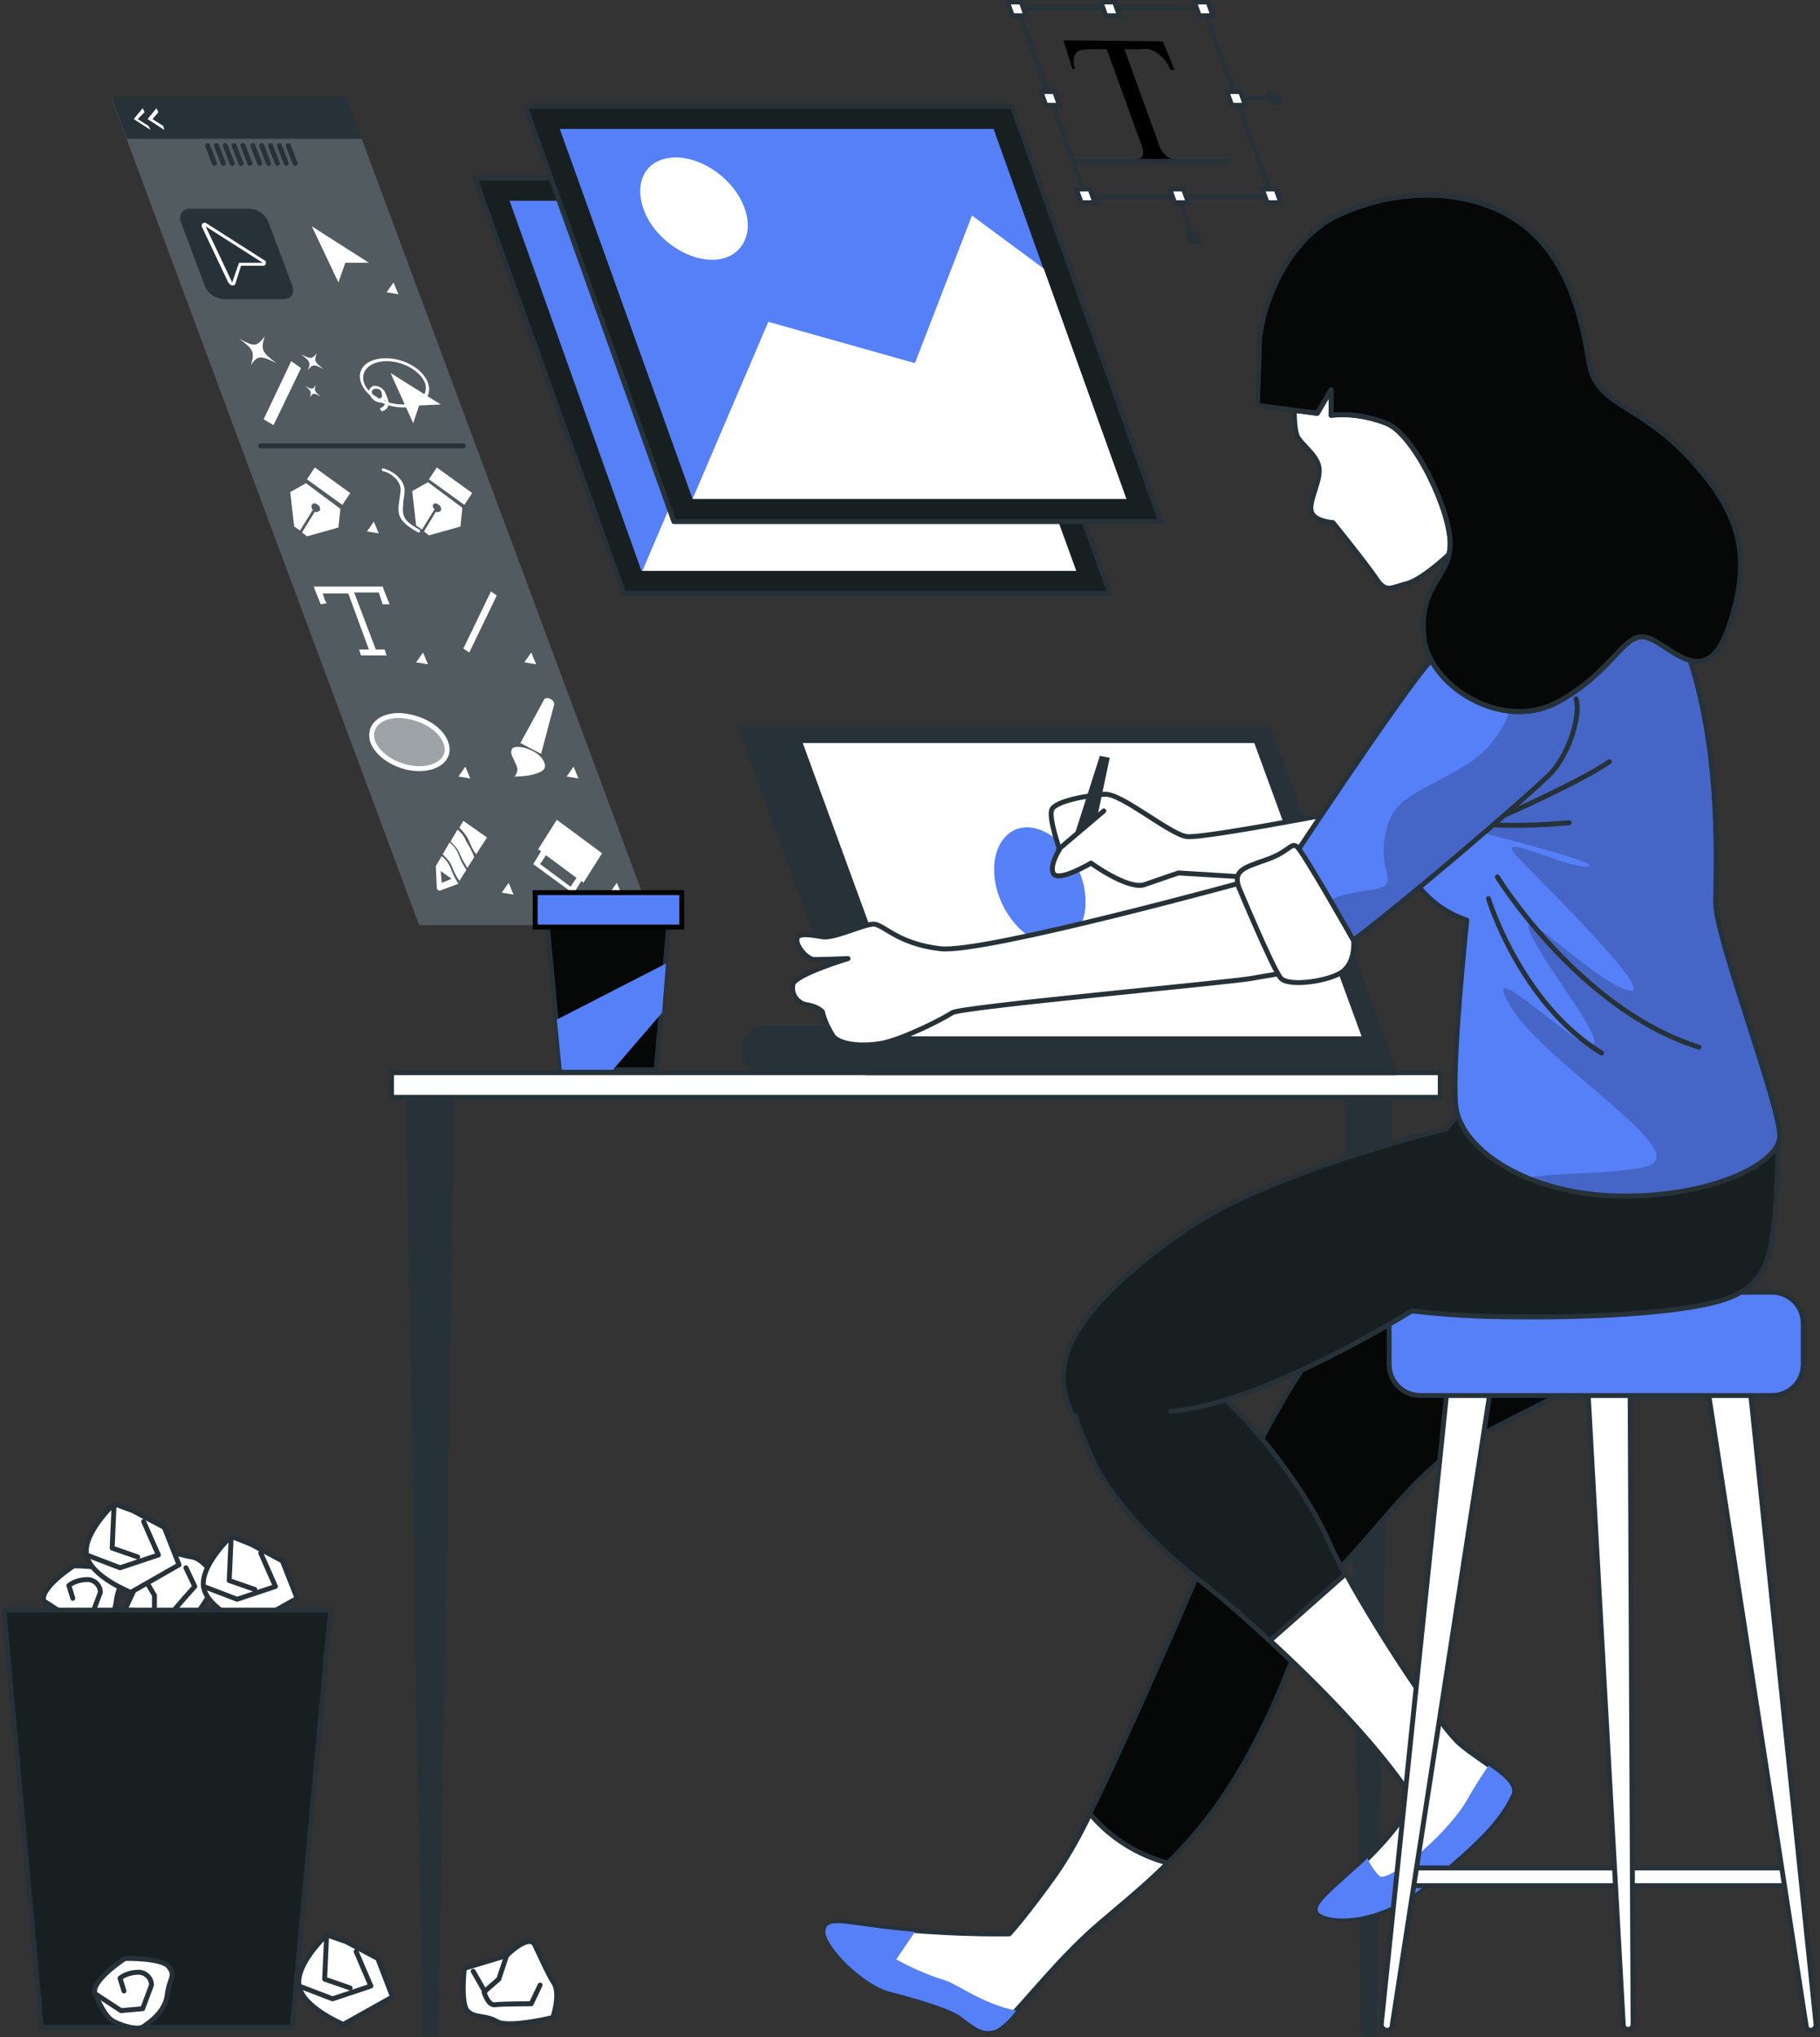 <?xml version="1.0" encoding="utf-8"?>
<!-- Generator: Adobe Illustrator 25.0.0, SVG Export Plug-In . SVG Version: 6.00 Build 0)  -->
<svg version="1.1" id="Layer_1" xmlns="http://www.w3.org/2000/svg" xmlns:xlink="http://www.w3.org/1999/xlink" x="0px" y="0px"
	 viewBox="0 0 185 207" style="enable-background:new 0 0 185 207;" xml:space="preserve">
<rect x="0" y="0" width="185" height="207" fill="#333333" stroke="none"/>
<style type="text/css">
	.st0{clip-path:url(#SVGID_2_);}
	.st1{fill:#FFFFFF;stroke:#263238;stroke-width:0.5;stroke-linecap:round;stroke-linejoin:round;}
	.st2{fill:none;stroke:#263238;stroke-width:0.5;stroke-linecap:round;stroke-linejoin:round;}
	.st3{fill:#181F21;stroke:#263238;stroke-width:0.5;stroke-linecap:round;stroke-linejoin:round;}
	.st4{fill:#263238;}
	.st5{opacity:0.2;fill:#FFFFFF;enable-background:new    ;}
	.st6{fill:#FFFFFF;}
	.st7{opacity:0.44;fill:#FFFFFF;enable-background:new    ;}
	.st8{fill:none;stroke:#FFFFFF;stroke-width:0.5;stroke-miterlimit:10;}
	.st9{fill:#5680F8;}
	.st10{fill:none;stroke:#263238;stroke-width:0.5;stroke-miterlimit:10;}
	.st11{fill:#FFFFFF;stroke:#263238;stroke-width:0.5;stroke-miterlimit:10;}
	.st12{fill:#263238;stroke:#263238;stroke-width:0.5;stroke-linecap:round;stroke-linejoin:round;}
	.st13{fill:#808080;stroke:#263238;stroke-width:0.5;stroke-linecap:round;stroke-linejoin:round;}
	.st14{fill:#060707;stroke:#263238;stroke-width:0.5;stroke-linecap:round;stroke-linejoin:round;}
	.st15{fill:#5680F8;stroke:#020202;stroke-width:0.5;stroke-miterlimit:10;}
	.st16{fill:#181F21;}
	.st17{opacity:0.2;enable-background:new    ;}
</style>
<g>
	<defs>
		<rect id="SVGID_1_" y="0" width="185" height="207"/>
	</defs>
	<clipPath id="SVGID_2_">
		<use xlink:href="#SVGID_1_"  style="overflow:visible;"/>
	</clipPath>
	<g class="st0">
		<path class="st1" d="M14.4,159.9l-1.9,4.1c0,0,2.4,2.6,3.4,2.6s1.5-1.1,2.8-1.5c1.3-0.4,3.4-4.5,3.4-4.5s-1.3-2.2-2.6-2.4
			c-1.3-0.2-3.2-0.9-4.3-1.1C14.2,156.9,14.4,159.9,14.4,159.9z"/>
		<path class="st2" d="M14.4,159.9l1.3,2.2v1.9c0,0,1.3,0.6,1.7,0c0.4-0.6,2.4-2.8,2.4-2.8l-0.9-1.9"/>
		<path class="st2" d="M15.7,164l-2.4-0.4"/>
		<path class="st1" d="M51.5,198.7l-4.3,1.3c0,0-0.4,3.5,0.3,4.3c0.7,0.8,1.8,0.4,3,1.1c1.2,0.7,5.7-0.4,5.7-0.4s0.8-2.4,0.1-3.5
			c-0.7-1.1-1.5-3-2-4C53.6,196.6,51.5,198.7,51.5,198.7z"/>
		<path class="st2" d="M51.5,198.7l-0.8,2.4l-1.5,1.3c0,0,0.4,1.4,1.1,1.3c0.8-0.1,3.7-0.1,3.7-0.1l0.9-1.9"/>
		<path class="st2" d="M49.3,202.4l-1.2-2.1"/>
		<path class="st1" d="M7.5,159.1c0,0-3.7,2.4-3,3.7c0.6,1.3,1.1,2.2,1.7,2.6c0.6,0.4,2.6,1.1,3.2,0.6c0.6-0.4,2.2-1.5,2.4-3.2
			c0.2-1.7,0.9-1.9,0.2-2.8C11.4,159.1,7.5,159.1,7.5,159.1z"/>
		<path class="st2" d="M4.5,162.7l2.6,1.7l2.2-0.2l0.9-2.4c0-0.7-0.6-1.3-1.3-1.3c-0.7,0-1.4,0.2-1.9,0.6l0.4,1.3"/>
		<path class="st1" d="M23.5,156.1c0,0-3.2,3-2.8,5.2c0.4,2.2,4.5,3.9,4.5,3.9l5-2.8l-1.5-3.8l-3.2-1.7L23.5,156.1z"/>
		<path class="st2" d="M20.7,161.2l3.4,1.3l3.9-1.3l-1.5-3.4"/>
		<path class="st2" d="M23.5,156.1l-0.2,4.5l2.6,0.9"/>
		<path class="st1" d="M33.2,196.6c0,0-3.2,3-2.8,5.2c0.4,2.2,4.5,3.9,4.5,3.9l5-2.8l-1.5-3.9l-3.2-1.7L33.2,196.6z"/>
		<path class="st2" d="M30.4,201.8l3.4,1.3l3.9-1.3l-1.5-3.5"/>
		<path class="st2" d="M33.2,196.6l-0.2,4.5l2.6,0.9"/>
		<path class="st1" d="M11.6,152.8c0,0-3.2,3-2.8,5.2c0.4,2.2,4.5,3.8,4.5,3.8l4.9-2.8l-1.5-3.8l-3.2-1.7L11.6,152.8z"/>
		<path class="st2" d="M8.8,158l3.4,1.3l3.9-1.3l-1.5-3.4"/>
		<path class="st2" d="M11.6,152.8l-0.2,4.5l2.6,0.9"/>
		<path class="st3" d="M29.7,206H4.2l-3.8-42.4h33.2L29.7,206z"/>
		<path class="st1" d="M12.7,199c0,0-3.7,2.4-3,3.7c0.6,1.3,1.1,2.2,1.7,2.6c0.6,0.4,2.6,1.1,3.2,0.6c0.6-0.4,2.2-1.5,2.4-3.2
			c0.2-1.7,0.9-1.9,0.2-2.8C16.6,198.9,12.7,199,12.7,199z"/>
		<path class="st2" d="M9.7,202.6l2.6,1.7l2.2-0.2l0.9-2.4c0-0.7-0.6-1.3-1.3-1.3c-0.7,0-1.4,0.2-1.9,0.6l0.4,1.3"/>
		<path class="st4" d="M66.5,94H42.6L11.3,9.9h23.9L66.5,94z"/>
		<path class="st5" d="M66.5,94H42.6L11.3,9.9h23.9L66.5,94z"/>
		<path class="st4" d="M28.8,30.4h-6.1c-0.9-0.1-1.6-0.6-1.9-1.4l-2.4-6.4c-0.2-0.4-0.1-1,0.4-1.3c0.2-0.1,0.3-0.1,0.5-0.1h6.1
			c0.9,0.1,1.6,0.6,1.9,1.4l2.4,6.4C30,29.8,29.6,30.4,28.8,30.4z"/>
		<path class="st4" d="M36.8,14.1H12.9l-1.6-4.3h23.9L36.8,14.1z"/>
		<path class="st2" d="M21.1,14.8l0.7,1.8"/>
		<path class="st2" d="M22,14.8l0.7,1.8"/>
		<path class="st2" d="M22.9,14.8l0.7,1.8"/>
		<path class="st2" d="M23.8,14.8l0.7,1.8"/>
		<path class="st2" d="M24.7,14.8l0.7,1.8"/>
		<path class="st2" d="M25.7,14.8l0.7,1.8"/>
		<path class="st2" d="M26.6,14.8l0.7,1.8"/>
		<path class="st2" d="M27.5,14.8l0.7,1.8"/>
		<path class="st2" d="M28.4,14.8l0.7,1.8"/>
		<path class="st2" d="M29.3,14.8l0.7,1.8"/>
		<path class="st6" d="M26.8,26.4l-5.8-3.7c-0.1-0.1-0.3-0.1-0.4,0c-0.1,0.1-0.1,0.2-0.1,0.3l2.7,5.7c0.1,0.1,0.2,0.3,0.4,0.3h0.1
			c0.1,0,0.2-0.1,0.2-0.1l0.6-1.9h2.3c0.1,0,0.2-0.1,0.2-0.2c0,0,0,0,0,0C27.1,26.6,27,26.5,26.8,26.4z"/>
		<path class="st4" d="M26.7,26.7L20.9,23l2.7,5.7l0.7-2L26.7,26.7z"/>
		<path class="st6" d="M37.5,26.7L31.7,23l2.7,5.7l0.7-2L37.5,26.7z"/>
		<path class="st6" d="M40.5,29.9L40,28.7l-0.7,1L40.5,29.9z"/>
		<path class="st6" d="M54.5,67.5L54,66.3l-0.7,1L54.5,67.5z"/>
		<path class="st6" d="M58.8,79.1l-0.5-1.2l-0.7,1L58.8,79.1z"/>
		<path class="st6" d="M63.2,90.9l-0.5-1.2l-0.7,1L63.2,90.9z"/>
		<path class="st6" d="M38.5,54.2L38,53l-0.7,1L38.5,54.2z"/>
		<path class="st6" d="M43.5,67.5L43,66.3l-0.7,1L43.5,67.5z"/>
		<path class="st6" d="M47.8,79.1l-0.5-1.2l-0.7,1L47.8,79.1z"/>
		<path class="st6" d="M52.2,90.9l-0.5-1.2l-0.7,1L52.2,90.9z"/>
		<path class="st6" d="M26.8,42.6l1,0.6l2.8-5.8l-1-0.7L26.8,42.6z"/>
		<path class="st6" d="M28.1,36.9c-1.5-1.1-1.6-1.4-1.2-2.7c-0.8,1-1,1.1-2.6,0.2c1.5,1.1,1.6,1.4,1.2,2.7
			C26.2,36.1,26.5,36.1,28.1,36.9z"/>
		<path class="st6" d="M32.9,37.5c-0.9-0.7-1-0.8-0.7-1.6c-0.5,0.6-0.6,0.6-1.6,0.1c0.9,0.7,1,0.8,0.7,1.6
			C31.8,37,31.9,37,32.9,37.5z"/>
		<path class="st6" d="M32.6,40.3c-0.6-0.5-0.7-0.6-0.5-1.2c-0.3,0.5-0.4,0.5-1.1,0.1c0.6,0.5,0.7,0.6,0.5,1.2
			C31.8,39.9,31.9,39.9,32.6,40.3z"/>
		<path class="st6" d="M47.1,65.9l0.6,0.4l2.8-5.8l-0.6-0.4L47.1,65.9z"/>
		<path class="st6" d="M44.8,41.1l-5.1-3.2l2.3,5.1l0.6-1.8L44.8,41.1z"/>
		<path class="st6" d="M41,41.4c-1.9,0-3.8-1.1-4.3-2.5c-0.5-1.4,0.6-2.5,2.5-2.5s3.8,1.1,4.3,2.5C44,40.3,42.9,41.4,41,41.4z
			 M39.3,36.7c-1.7,0-2.7,1-2.3,2.2s2.2,2.2,3.9,2.2c1.7,0,2.7-1,2.3-2.2C42.7,37.7,41,36.7,39.3,36.7z"/>
		<path class="st6" d="M38.7,40.9c-0.5,0-1-0.4-1.1-0.8c-0.2-0.3-0.1-0.6,0.2-0.8c0.1-0.1,0.2-0.1,0.3-0.1c0.5,0,1,0.4,1.1,0.8
			c0.2,0.3,0.1,0.6-0.2,0.8C39,40.9,38.8,40.9,38.7,40.9z M38.2,39.5c-0.2,0-0.4,0.1-0.4,0.3c0,0.1,0,0.1,0,0.2
			c0.1,0.3,0.4,0.5,0.7,0.5c0.3,0,0.4-0.2,0.3-0.5C38.8,39.7,38.6,39.5,38.2,39.5z"/>
		<path class="st6" d="M38.8,41.8l-0.2-0.3c0.3-0.1,0.5-0.3,0.6-0.6c0-0.3-0.1-0.5-0.2-0.7l0.2-0.1c0.2,0.3,0.3,0.6,0.3,0.9
			C39.5,41.4,39.2,41.7,38.8,41.8z"/>
		<path class="st6" d="M35.6,50.1L32,47.5l-0.8,1.2l3.6,2.6L35.6,50.1z"/>
		<path class="st6" d="M29.9,53.5l0.6,0.4l1.3-2.1c-0.1-0.1-0.2-0.3-0.1-0.5c0.1-0.2,0.4-0.2,0.6,0c0.2,0.1,0.3,0.4,0.2,0.6
			C32.3,52,32.1,52.1,32,52l-1.3,2.1l0.5,0.4l3.2-0.9l0.2-1.9l-3.5-2.6l-1.6,0.9L29.9,53.5z"/>
		<path class="st2" d="M26.5,45.3h20.6"/>
		<path class="st6" d="M44.4,47.5l-0.8,1.2l3.6,2.6l0.8-1.2L44.4,47.5z"/>
		<path class="st6" d="M41.9,49.9l0.4,3.5l0.6,0.4l1.3-2.1C44,51.7,44,51.5,44,51.3c0.1-0.2,0.4-0.2,0.6,0c0.2,0.1,0.3,0.4,0.2,0.6
			c-0.1,0.1-0.3,0.2-0.5,0.1L43.1,54l0.5,0.4l3.2-0.9l0.2-1.9l-3.5-2.6L41.9,49.9z"/>
		<path class="st6" d="M41,51c0-0.3,0.1-0.5,0.1-0.8c0.1-0.6-0.1-1.2-0.5-1.6c-0.4-0.5-1-0.8-1.6-1c-0.1,0-0.2,0-0.2,0.1
			c0,0.1,0.1,0.2,0.2,0.2c0.5,0.1,0.9,0.4,1.3,0.8c0.3,0.4,0.5,0.8,0.4,1.3c0,0.3-0.1,0.6-0.1,0.8c-0.2,1.3-0.3,2.1,1.9,3.3
			c0,0,0.1,0,0.1,0c0,0,0.1,0,0.1-0.1c0-0.1,0-0.2-0.1-0.2C40.8,52.8,40.9,52.3,41,51z"/>
		<path class="st6" d="M31.9,59.6l0.1,0.3c0.2,0.5,0.4,1,0.6,1.5l0.6-0.1c-0.2-0.3-0.3-0.7-0.4-1h2.6l2.1,5.7h-1l0.2,0.6h2.6
			l-0.2-0.6h-0.9L36,60.2h2.5l0.4,1.2h0.7l-0.6-1.5l-0.1-0.3L31.9,59.6z"/>
		<path class="st7" d="M45.3,75.4c0.6,1.5-0.6,2.7-2.7,2.7c-2,0-4.1-1.2-4.7-2.7c-0.5-1.5,0.6-2.7,2.7-2.7
			C42.7,72.8,44.7,73.9,45.3,75.4z"/>
		<path class="st8" d="M45.3,75.4c0.6,1.5-0.6,2.7-2.7,2.7c-2,0-4.1-1.2-4.7-2.7c-0.5-1.5,0.6-2.7,2.7-2.7
			C42.7,72.8,44.7,73.9,45.3,75.4z"/>
		<path class="st6" d="M52.9,75.5l2.4-4.4c0.1-0.2,0.4-0.2,0.6-0.1c0,0,0,0,0,0c0.3,0.1,0.5,0.4,0.4,0.7l-1.3,4.9L52.9,75.5z"/>
		<path class="st6" d="M52.5,75.9c0.9-0.1,2.8,0.7,2.9,1.9c0,0.3-0.2,0.5-0.4,0.6c-0.8,0.4-1.8,0.5-2.7,0.5c0.2-0.2,0.3-0.5,0.3-0.8
			c-0.1-0.4-0.3-0.7-0.4-1C51.8,76.5,51.9,75.9,52.5,75.9"/>
		<path class="st6" d="M47.4,85.5c-0.2-0.5-0.5-0.9-0.9-1.2l-0.7,1.2c0.4,0.4,0.8,0.8,1,1.4c0.2,0.5,0.5,0.9,0.7,1.3l0.7-1.1
			C48,86.5,47.7,86,47.4,85.5z"/>
		<path class="st6" d="M46.6,86.8c-0.2-0.5-0.5-0.9-0.9-1.2L45,86.8c0.4,0.4,0.8,0.8,1,1.4c0.2,0.5,0.4,0.9,0.7,1.3l0.7-1.1
			C47.1,87.9,46.8,87.4,46.6,86.8z"/>
		<path class="st6" d="M47.7,85.5c0.2,0.5,0.4,0.9,0.7,1.3l1.1-1.7l-2.4-1.7l-0.4,0.7C47.1,84.5,47.5,85,47.7,85.5z"/>
		<path class="st6" d="M45.8,88.2c-0.2-0.5-0.5-0.9-0.9-1.2l-0.6,1l0.1,2.2c0,0.2,0.2,0.3,0.3,0.3c0,0,0,0,0,0l1.9-0.7
			C46.2,89.2,46,88.7,45.8,88.2z M44.9,89.7l-0.1-1.2l1.1,0.8L44.9,89.7z"/>
		<path class="st6" d="M55,86.5l-0.8,1.3l4.1,3l0.8-1.3l0.2,0.2l1.9-3l-4.6-3.4l-1.9,3L55,86.5z M58,90.1l-3.1-2.3l0.6-0.9l3.1,2.3
			L58,90.1z"/>
		<path class="st6" d="M15.9,11l0.2,0.4l-0.6,0.7l1.1,0.7l0.1,0.4L15,12.1L15.9,11z"/>
		<path class="st6" d="M14.5,11l0.2,0.4L14,12.1l1.1,0.7l0.2,0.4l-1.7-1.1L14.5,11z"/>
		<path class="st3" d="M112.8,60.3H63.4L48.3,18.1h49.5L112.8,60.3z"/>
		<path class="st9" d="M109.3,58H65.2L51.8,20.4h44.1L109.3,58z"/>
		<path class="st6" d="M100.9,34.6l-7.3-5.4l-5.8,15L73,40l-7.7,18h44.1L100.9,34.6z"/>
		<path class="st6" d="M70.6,28.4c-1-2.9-4.2-5.2-7-5.2c-2.9,0-4.3,2.3-3.3,5.2c1,2.9,4.2,5.2,7,5.2S71.6,31.3,70.6,28.4z"/>
		<path class="st3" d="M118,53H68.5L53.4,10.8h49.5L118,53z"/>
		<path class="st9" d="M114.4,50.7H70.4L56.9,13.1H101L114.4,50.7z"/>
		<path class="st6" d="M106.1,27.3l-7.3-5.4l-5.8,15l-14.9-4.2l-7.7,18h44.1L106.1,27.3z"/>
		<path class="st6" d="M75.7,21.2c-1-2.9-4.2-5.2-7-5.2c-2.9,0-4.3,2.3-3.3,5.2c1,2.9,4.2,5.2,7,5.2S76.7,24,75.7,21.2z"/>
		<path d="M118.2,4.2l1.2,2.9H119c-0.2-0.4-0.4-0.8-0.7-1.1c-0.3-0.3-0.6-0.6-1-0.8C116.9,5,116.5,4.9,116,5h-1.7l3.4,9.4
			c0.1,0.5,0.4,1,0.8,1.4c0.3,0.3,0.8,0.4,1.2,0.4h0.4l0.1,0.3H115l-0.1-0.3h0.4c0.5,0,0.8-0.2,0.9-0.5c0-0.5-0.1-0.9-0.3-1.3
			L112.5,5H111c-0.4,0-0.8,0-1.2,0.1c-0.3,0.1-0.5,0.4-0.6,0.6c-0.1,0.4-0.1,0.9,0.1,1.3H109l-0.9-2.9L118.2,4.2z"/>
		<path class="st10" d="M125.7,10h3.8"/>
		<path class="st10" d="M129.3,20h-18.9l-7-19.2h18.9L129.3,20z"/>
		<path class="st11" d="M107.7,10.7h-1.4l-0.5-1.4h1.4L107.7,10.7z"/>
		<path class="st11" d="M126.6,10.7h-1.4l-0.5-1.4h1.4L126.6,10.7z"/>
		<path class="st11" d="M104.3,1.6h-1.4l-0.5-1.4h1.4L104.3,1.6z"/>
		<path class="st11" d="M123.3,1.6h-1.4l-0.5-1.4h1.4L123.3,1.6z"/>
		<path class="st11" d="M113.8,1.6h-1.4l-0.5-1.4h1.4L113.8,1.6z"/>
		<path class="st11" d="M111.3,20.6h-1.4l-0.5-1.4h1.4L111.3,20.6z"/>
		<path class="st11" d="M130.2,20.6h-1.4l-0.5-1.4h1.4L130.2,20.6z"/>
		<path class="st10" d="M119.9,20.3l1.4,3.8"/>
		<path class="st11" d="M120.8,20.6h-1.4l-0.5-1.4h1.4L120.8,20.6z"/>
		<path class="st4" d="M122.3,24.8h-1.4l-0.5-1.4h1.4L122.3,24.8z"/>
		<path class="st10" d="M109.2,16.4h15.9"/>
		<path class="st4" d="M130.2,10c-0.2-0.4-0.6-0.7-1-0.8c-0.3,0-0.5,0.2-0.5,0.5c0,0.1,0,0.2,0.1,0.3c0.2,0.4,0.6,0.7,1,0.7
			c0.3,0,0.5-0.2,0.5-0.5C130.2,10.2,130.2,10.1,130.2,10z"/>
		<path class="st12" d="M44.3,206.7h-1.1l-1.7-96.2H46L44.3,206.7z"/>
		<path class="st12" d="M139.7,206.7h-1.1l-1.7-96.2h4.4L139.7,206.7z"/>
		<path class="st1" d="M146.4,109H39.8v2.5h106.6V109z"/>
		<path class="st13" d="M81.8,79.6c0.1,0.8-0.4,1.5-1.2,1.6c-0.8,0.1-1.5-0.4-1.6-1.2c-0.1-0.8,0.4-1.5,1.2-1.6c0.1,0,0.1,0,0.2,0
			C81.1,78.4,81.7,78.9,81.8,79.6z"/>
		<path class="st13" d="M83.2,83.3c0.1,0.8-0.4,1.5-1.2,1.6c-0.8,0.1-1.5-0.4-1.6-1.2c-0.1-0.8,0.4-1.5,1.2-1.6c0.1,0,0.1,0,0.2,0
			C82.5,82.1,83.1,82.6,83.2,83.3z"/>
		<path class="st13" d="M84.5,87c0.1,0.8-0.4,1.5-1.2,1.6c-0.8,0.1-1.5-0.4-1.6-1.2c-0.1-0.8,0.4-1.5,1.2-1.6c0.1,0,0.1,0,0.2,0
			C83.8,85.8,84.4,86.3,84.5,87z"/>
		<path class="st13" d="M85.9,90.7c0.1,0.8-0.4,1.5-1.2,1.6c-0.8,0.1-1.5-0.4-1.6-1.2c-0.1-0.8,0.4-1.5,1.2-1.6c0.1,0,0.1,0,0.2,0
			C85.2,89.5,85.8,90,85.9,90.7z"/>
		<path class="st14" d="M66.7,108.7H57l-1.5-16.1h12.6L66.7,108.7z"/>
		<path class="st9" d="M67.7,97.9l-11.1,5.7l0.5,5.1h5.2l5-5.8L67.7,97.9z"/>
		<path class="st15" d="M69.3,90.7H54.4v3.5h14.9V90.7z"/>
		<path class="st12" d="M95.4,108.9H77.9c-1.2,0.1-2.3-0.9-2.3-2.1c-0.1-1.2,0.9-2.3,2.1-2.3c0.1,0,0.2,0,0.2,0h17.5
			c1.2-0.1,2.3,0.9,2.3,2.1s-0.9,2.3-2.1,2.3C95.6,109,95.5,109,95.4,108.9z"/>
		<path class="st12" d="M141.8,109H88.1L75.3,74H129L141.8,109z"/>
		<path class="st6" d="M138.4,105.3H92.5L81.6,75.5h45.9L138.4,105.3z"/>
		<path class="st14" d="M147.4,121.4c-1.2,1.8-2.7,3.6-4.2,5.1c-4.9,4.5-9.1,9.6-12.5,15.3c-4.8,8.2-8.2,16.5-11.4,23.8
			c-3.2,7.2-9,20.6-11.9,24.7s-4.8,6.2-4.8,6.2s-4.8,0.1-10.4-0.4c-5.6-0.5-8-1.5-8.1,0c-0.1,1.5,3.8,5.5,6.6,6.2
			c2.8,0.7,6.4,1.8,7.3,2.6c0.8,0.8,1.9,1.8,3.3,1.2c1.4-0.6,5.7-6.5,10.4-10.6s10.4-8.1,15.5-17.7c5.1-9.5,5.4-15,9-18.5
			c3.6-3.6,7.4-9.2,11.9-12.1c4.6-3,18.2-8.4,22.6-14.1c4.4-5.7,2.1-12.6-2.1-15.1C164.4,115.5,150.7,114.6,147.4,121.4z"/>
		<path class="st1" d="M110.8,184.3c-1,2.1-2.1,4.1-3.4,6c-2.9,4.1-4.8,6.2-4.8,6.2s-4.8,0.1-10.4-0.4c-5.6-0.5-8-1.5-8.1,0
			c-0.1,1.5,3.8,5.5,6.6,6.2c2.8,0.7,6.4,1.8,7.3,2.6c0.8,0.8,1.9,1.8,3.3,1.2c1.4-0.6,5.7-6.6,10.4-10.6c2.2-1.9,4.6-3.8,7-6.2
			C115.7,188.5,112.9,186.8,110.8,184.3z"/>
		<path class="st9" d="M101.3,206.2c0.8-0.5,1.4-1.1,2-1.9c-3.8-0.8-5.8-2.7-7.6-3.2c-1.6-0.5-3.1-1.2-4.6-2l1.9-2.8l-1-0.1
			c-5.7-0.5-8-1.5-8.1,0c-0.1,1.5,3.8,5.5,6.6,6.2c2.8,0.7,6.4,1.8,7.3,2.6C98.9,205.8,99.9,206.8,101.3,206.2z"/>
		<path class="st16" d="M108,139.5c0.8,3.2,1.9,6.3,3.3,9.3c2.3,4.5,7.3,9.3,10.9,12c3.6,2.7,15.3,13.2,21.1,21.5
			c0.7,1-2,4.5-5.4,7.6c-3.4,3.1-4.9,4.2-3.1,4.8c1.8,0.6,6.1,0.3,10.4-3.3c4.3-3.6,7.1-6,8.5-9c0.7-1.5-3.1-3.3-5.3-5.2
			c-2.3-1.9-10.7-14.6-13.3-20.5c-2.6-5.9-9.2-14.3-14.1-17.3"/>
		<path class="st2" d="M108,139.5c0.8,3.2,1.9,6.3,3.3,9.3c2.3,4.5,7.3,9.3,10.9,12c3.6,2.7,15.3,13.2,21.1,21.5
			c0.7,1-2,4.5-5.4,7.6c-3.4,3.1-4.9,4.2-3.1,4.8c1.8,0.6,6.1,0.3,10.4-3.3c4.3-3.6,7.1-6,8.5-9c0.7-1.5-3.1-3.3-5.3-5.2
			c-2.3-1.9-10.7-14.6-13.3-20.5c-2.6-5.9-9.2-14.3-14.1-17.3"/>
		<path class="st1" d="M153.7,182.4c0.7-1.5-3.1-3.3-5.3-5.2c-1.9-1.6-8.1-10.9-11.6-17.3l-7.7,6.8c4.8,4.4,10.7,10.4,14.2,15.6
			c0.7,1-2,4.5-5.4,7.6c-3.4,3.1-4.9,4.2-3.1,4.8c1.8,0.6,6.1,0.3,10.4-3.3C149.5,187.8,152.3,185.4,153.7,182.4z"/>
		<path class="st9" d="M151.3,179.4c-0.6,0.9-1.4,2.1-2.3,3.7c-2.2,3.6-8,8.3-8.8,7.5c-0.5-0.5-0.9-1.1-1.2-1.8
			c-0.4,0.4-0.8,0.8-1.2,1.1c-3.4,3.1-4.9,4.2-3.1,4.8c1.8,0.6,6.1,0.3,10.4-3.3c4.3-3.6,7.1-6,8.5-9
			C154.1,181.5,152.9,180.5,151.3,179.4z"/>
		<path class="st1" d="M182.1,189.8h-38.5v1.8h38.5V189.8z"/>
		<path class="st1" d="M147.1,141.1l-6.7,64.6c0,0.3,0.2,0.5,0.5,0.6c0,0,0,0,0.1,0c0.3,0,0.5-0.2,0.5-0.4l10-64.7H147.1z"/>
		<path class="st1" d="M177.9,141.1l6.7,64.6c0,0.3-0.2,0.5-0.4,0.6c0,0,0,0-0.1,0c-0.3,0-0.5-0.2-0.5-0.4l-10-64.7H177.9z"/>
		<path class="st1" d="M165.7,141.1l0.3,64.6c0,0.3-0.2,0.5-0.5,0.5c-0.3,0-0.5-0.2-0.5-0.5l-3.6-64.6H165.7z"/>
		<path class="st9" d="M108.2,95.7c2.2-1,2.8-4.3,1.4-7.4c-1.4-3.1-4.2-4.9-6.4-4c-2.2,1-2.8,4.3-1.4,7.4S106.1,96.7,108.2,95.7z"/>
		<path class="st9" d="M144.4,131.3h35.7c1.8,0,3.2,1.4,3.2,3.2v4.1c0,1.8-1.4,3.2-3.2,3.2h-35.7c-1.8,0-3.2-1.4-3.2-3.2v-4.1
			C141.2,132.8,142.6,131.3,144.4,131.3z"/>
		<path class="st2" d="M144.4,131.3h35.7c1.8,0,3.2,1.4,3.2,3.2v4.1c0,1.8-1.4,3.2-3.2,3.2h-35.7c-1.8,0-3.2-1.4-3.2-3.2v-4.1
			C141.2,132.8,142.6,131.3,144.4,131.3z"/>
		<path class="st16" d="M108.9,143.6c-0.8-2.6-4.1-7.8,11.7-18.7c8.3-5.8,26.4-10.2,26.4-10.2l1.7-1.9c0,0,4.9,5.1,14.4,4.8
			c9.5-0.4,15.4-4.5,16.6-4.2c1.1,0.3,1.2,3.3,0.8,8.9c-0.4,5.6-1,8.4-5.4,9.8s-14.2,1.8-21.2,1.7c-3.5,0-7-0.2-10.4-0.6
			c0,0-15.1,9.5-24.5,10.2"/>
		<path class="st2" d="M108.9,143.6c-0.8-2.6-4.1-7.8,11.7-18.7c8.3-5.8,26.4-10.2,26.4-10.2l1.7-1.9c0,0,4.9,5.1,14.4,4.8
			c9.5-0.4,15.4-4.5,16.6-4.2c1.1,0.3,1.2,3.3,0.8,8.9c-0.4,5.6-1,8.4-5.4,9.8s-14.2,1.8-21.2,1.7c-3.5,0-7-0.2-10.4-0.6
			c0,0-15.1,9.5-24.5,10.2"/>
		<path class="st1" d="M143.8,81c-0.7,0.2-21.4,4.3-23.2,4c-1.8-0.3-6.6-4.4-8.3-4.3c-1.7,0.1-5.1,0.7-5.4,1.6c-0.3,0.9,0.8,4,0.8,4
			s-1.1,1.7-0.6,2.5c0.6,0.8,3.8-1.1,3.8-1.1s3.7,2.7,5.4,2.2c1.7-0.6,3.5-1.2,3.5-1.2s26.6,1.6,27,1.7c0.3,0.1,3.6,0.8,4-4
			C151.2,81.5,147.8,79.8,143.8,81z"/>
		<path class="st2" d="M107.6,86.3l4.6-3.9"/>
		<path class="st4" d="M109.3,84.6l2.5-7.8l1,0.2l-1.2,5.7L109.3,84.6z"/>
		<path class="st6" d="M127.6,89.3c0,0-27.5,7.6-32,7.1c-4.4-0.5-5.8-2.5-6.8-2.5c-1,0-3.8,1.4-5.1,1.3C82.4,95,81,94.7,81,95.5
			c0,0.8,1.1,2,1.8,2s3.4-0.1,3.4-0.1s-5.3,1.6-5.6,2.6c-0.2,1,0.4,1.9,1.4,2.1c0,0,0,0,0.1,0c0.5,0.1,1.1,0.3,1.5,0.7
			c0.2,0.9,0.6,1.7,1.1,2.5c0.7,0.8,2.7,1.1,5,0.7c2.3-0.5,6.2-2.5,7.1-3.1c0.9-0.6,28.5-3.1,30.5-3.5c2-0.4,4.5-0.5,5.3-1.8
			C133.4,96.3,127.6,89.3,127.6,89.3z"/>
		<path class="st2" d="M127.6,89.3c0,0-27.5,7.6-32,7.1c-4.4-0.5-5.8-2.5-6.8-2.5c-1,0-3.8,1.4-5.1,1.3C82.4,95,81,94.7,81,95.5
			c0,0.8,1.1,2,1.8,2s3.4-0.1,3.4-0.1s-5.3,1.6-5.6,2.6c-0.2,1,0.4,1.9,1.4,2.1c0,0,0,0,0.1,0c0.5,0.1,1.1,0.3,1.5,0.7
			c0.2,0.9,0.6,1.7,1.1,2.5c0.7,0.8,2.7,1.1,5,0.7c2.3-0.5,6.2-2.5,7.1-3.1c0.9-0.6,28.5-3.1,30.5-3.5c2-0.4,4.5-0.5,5.3-1.8
			C133.4,96.3,127.6,89.3,127.6,89.3z"/>
		<path class="st9" d="M150.8,61.5c0,0-2.5,6.8-5.7,11.3c-3.2,4.5-4.5,9.3-2.5,14.4c1.1,3,3.5,5.3,6.5,6.3c0,0-1.6,15-1.1,19
			c0.5,4,6.6,8.6,15.8,9c9.2,0.4,17.1-3,17.1-6.1c0-3.2-6.5-20.1-6.5-23.6s0.6-14.5-2.5-24.4C168.9,57.5,158.1,54.3,150.8,61.5z"/>
		<path class="st17" d="M171.9,67.3c-1.6-5.3-5.5-8.7-9.9-9.5c-2.1,0.5-7.9,1.8-9.3,2.2c-0.7,0.5-1.3,1-1.9,1.6
			c0,0-2.5,6.8-5.7,11.3c-2.1,3-3.4,6.2-3.5,9.5c8.4,2,21.1,5.2,19.9,5.6c-1.8,0.5-9.7-3.7-7.4-1.1c2.4,2.6,15,14.8,11.3,13.7
			c-3.7-1.1-11.8-9.7-9.7-5.5c2.1,4.2,7.9,11.1,6,11.1c-1.8,0-11.6-9.7-8.2-4c3.4,5.8,18.9,15,13.9,16.3c-2.9,0.8-9,0.6-12.5,1.2
			c2.8,1.1,5.7,1.8,8.7,1.9c9.2,0.3,17.1-2.9,17.1-6.1c0-3.2-6.5-20.1-6.5-23.6C174.4,88.2,175,77.2,171.9,67.3z"/>
		<path class="st2" d="M150.8,61.5c0,0-2.5,6.8-5.7,11.3c-3.2,4.5-4.5,9.3-2.5,14.4c1.1,3,3.5,5.3,6.5,6.3c0,0-1.6,15-1.1,19
			c0.5,4,6.6,8.6,15.8,9c9.2,0.4,17.1-3,17.1-6.1c0-3.2-6.5-20.1-6.5-23.6s0.6-14.5-2.5-24.4C168.9,57.5,158.1,54.3,150.8,61.5z"/>
		<path class="st2" d="M152.2,89.1c0,0,8.3,13.5,20.5,17.3"/>
		<path class="st2" d="M151.3,91.3c0,0,3.2,10.6,11.5,15.7"/>
		<path class="st2" d="M153,82.8c0,0,7.5-3.3,10.6-5.4"/>
		<path class="st2" d="M149.9,83.6c0,0,2.7,0.6,9.6,0"/>
		<path class="st9" d="M150.2,63.2c-1.7,1.1-3.4,2.5-4.8,4c-2.6,2.7-15.2,21.8-15.2,21.8s3.7,7.8,4.9,8.1
			c1.1,0.2,20.9-16.7,22.7-18.7c1.8-2.1,2.9-5.8,2.4-7.4"/>
		<path class="st17" d="M157.7,78.3c1.8-2,2.9-5.8,2.4-7.4l-4.5-3.5l-1.4,1.5c0,0-0.1,5.8-5.3,8.9c-5.2,3.1-7.4,3.2-8.1,7.1
			c-0.8,3.9,1.8,5-1.3,5.5c-3.2,0.5-5.3,0.8-5.3,2.9c0,1,0.1,2.1,0.2,3.1c0.1,0.2,0.4,0.4,0.6,0.5C136.2,97.3,155.9,80.4,157.7,78.3
			z"/>
		<path class="st2" d="M150.2,63.2c-1.7,1.1-3.4,2.5-4.8,4c-2.6,2.7-15.2,21.8-15.2,21.8s3.7,7.8,4.9,8.1
			c1.1,0.2,20.9-16.7,22.7-18.7c1.8-2.1,2.9-5.8,2.4-7.4"/>
		<path class="st1" d="M125.9,90.1c0,0,3.5,8.4,4.3,9.3c0.8,0.9,5,0.3,6.3-0.7s1.1-3.1,1.1-3.1s-5.2-9.2-5.8-9.6
			c-0.6-0.4-0.8,0.6-3.2,1.4C126.3,88.2,125.4,88.5,125.9,90.1z"/>
		<path class="st6" d="M131.6,40.1c0,0-0.2,3.3,0.3,4.3c0.6,1,2.2,2,2.2,3.4c0,1.4-1.1,3.2-0.8,4.2c0.3,1,2.2,1.1,2.2,1.1
			s3.4,4.2,4.4,5.7c1,1.5,1.5,0.9,3.1,0.5c1.6-0.4,5-3.4,6.9-5.7c1.9-2.3-1.3-9.2-5.4-13.8c-4.2-4.7-10.4-4.5-11.8-3.2
			C131.2,37.9,131.6,40.1,131.6,40.1z"/>
		<path class="st2" d="M131.6,40.1c0,0-0.2,3.3,0.3,4.3c0.6,1,2.2,2,2.2,3.4c0,1.4-1.1,3.2-0.8,4.2c0.3,1,2.2,1.1,2.2,1.1
			s3.4,4.2,4.4,5.7c1,1.5,1.5,0.9,3.1,0.5c1.6-0.4,5-3.4,6.9-5.7c1.9-2.3-1.3-9.2-5.4-13.8c-4.2-4.7-10.4-4.5-11.8-3.2
			C131.2,37.9,131.6,40.1,131.6,40.1z"/>
		<path class="st14" d="M128,35.1v0.5l-0.2,5.6l6.1,0.8l1.4-2.4v2.6c1.9-0.2,3.8,0.1,5.6,0.8c2.9,1.1,6.7,9.2,6.5,12.5s-3.1,4-2.7,9
			c0.3,5,7.9,10,13.7,6.8c5.8-3.2,6.7-7.3,9.1-6.5c2.4,0.8,6,5.7,8.3-1.3c2.3-6.9,1.2-11.3-4.1-17c-5.3-5.7-9.5-5.2-10.2-9.8
			c-0.7-4.5-2.2-10.7-7-14.1s-11.9-3.6-17.9-1C130.4,24.1,128,32.1,128,35.1z"/>
		<path class="st2" d="M128,35.1v0.5l-0.2,5.6l6.1,0.8l1.4-2.4v2.6c1.9-0.2,3.8,0.1,5.6,0.8c2.9,1.1,6.7,9.2,6.5,12.5s-3.1,4-2.7,9
			c0.3,5,7.9,10,13.7,6.8c5.8-3.2,6.7-7.3,9.1-6.5c2.4,0.8,6,5.7,8.3-1.3c2.3-6.9,1.2-11.3-4.1-17c-5.3-5.7-9.5-5.2-10.2-9.8
			c-0.7-4.5-2.2-10.7-7-14.1s-11.9-3.6-17.9-1C130.4,24.1,128,32.1,128,35.1z"/>
	</g>
</g>
</svg>
